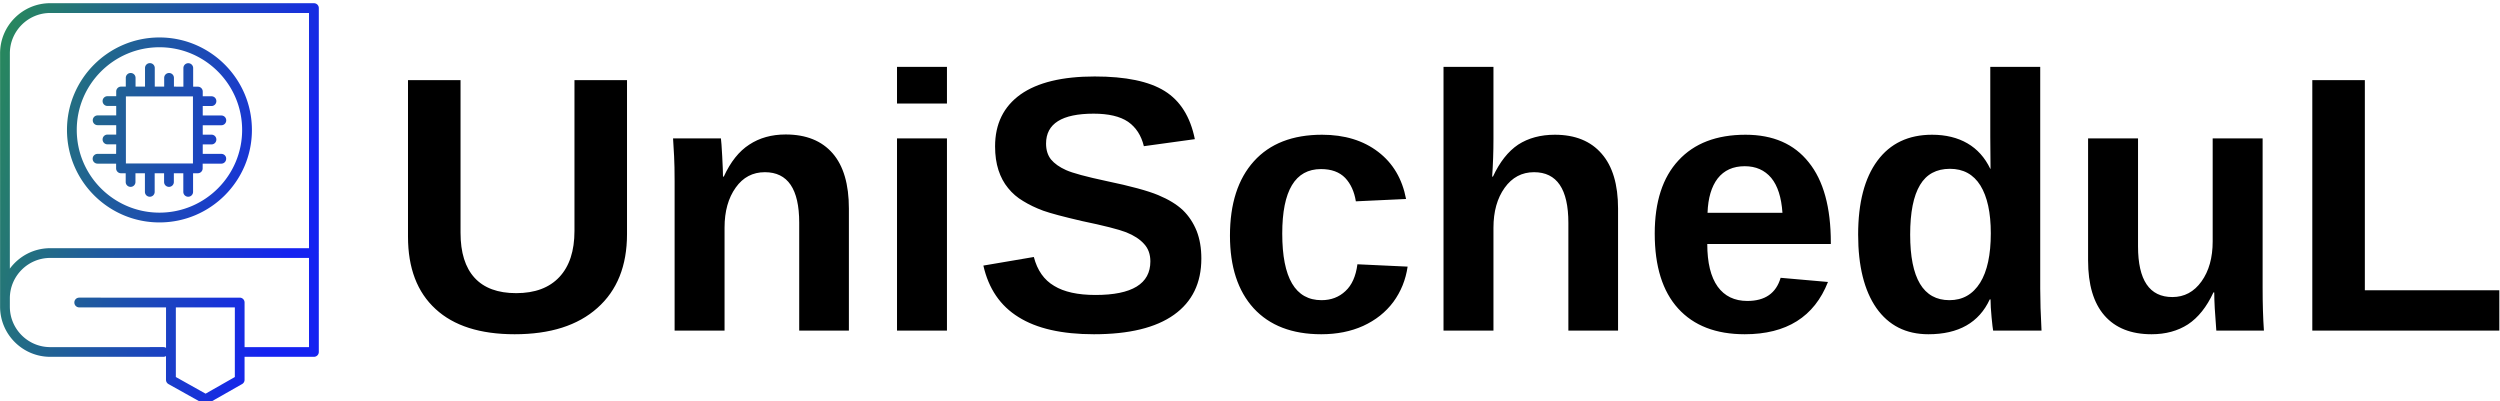 <svg data-v-423bf9ae="" xmlns="http://www.w3.org/2000/svg" viewBox="0 0 561 90" class="iconLeft"><!----><!----><!----><g data-v-423bf9ae="" id="97762a5a-d174-42bd-9f61-62c82ed37580" fill="#000000" transform="matrix(5.837,0,0,5.837,86.651,0.233)"><path d="M4.94 12.81L4.94 12.81Q2.95 12.81 1.90 11.84Q0.84 10.87 0.84 9.06L0.84 9.06L0.84 3.04L2.86 3.04L2.86 8.91Q2.86 10.05 3.40 10.64Q3.94 11.23 5.00 11.23L5.00 11.23Q6.08 11.23 6.66 10.61Q7.24 9.99 7.24 8.84L7.24 8.84L7.24 3.04L9.26 3.04L9.26 8.96Q9.26 10.79 8.12 11.80Q6.99 12.81 4.94 12.81ZM17.79 12.67L15.88 12.67L15.88 8.52Q15.88 6.58 14.56 6.58L14.56 6.58Q13.86 6.58 13.44 7.17Q13.01 7.77 13.01 8.71L13.01 8.71L13.01 12.67L11.09 12.67L11.09 6.93Q11.09 6.34 11.07 5.96Q11.05 5.58 11.03 5.28L11.03 5.28L12.87 5.28Q12.89 5.41 12.92 5.97Q12.95 6.54 12.95 6.75L12.95 6.75L12.98 6.75Q13.37 5.90 13.96 5.52Q14.55 5.13 15.36 5.13L15.36 5.13Q16.54 5.13 17.17 5.86Q17.79 6.58 17.79 7.98L17.79 7.98L17.79 12.67ZM21.56 3.94L19.64 3.94L19.64 2.53L21.56 2.53L21.56 3.94ZM21.56 12.67L19.64 12.67L19.64 5.28L21.56 5.28L21.56 12.67ZM31.34 9.90L31.34 9.90Q31.34 11.31 30.29 12.06Q29.24 12.81 27.21 12.81L27.21 12.81Q25.36 12.81 24.31 12.15Q23.26 11.50 22.96 10.17L22.96 10.17L24.90 9.84Q25.10 10.61 25.68 10.95Q26.25 11.30 27.27 11.30L27.27 11.30Q29.38 11.30 29.38 10.01L29.38 10.01Q29.38 9.60 29.14 9.34Q28.90 9.07 28.45 8.89Q28.01 8.72 26.76 8.46L26.76 8.46Q25.68 8.21 25.26 8.06Q24.83 7.90 24.49 7.69Q24.15 7.49 23.91 7.19Q23.67 6.90 23.54 6.50Q23.41 6.10 23.41 5.59L23.41 5.59Q23.41 4.29 24.39 3.59Q25.37 2.90 27.24 2.90L27.24 2.90Q29.03 2.90 29.93 3.46Q30.83 4.02 31.09 5.31L31.09 5.31L29.13 5.58Q28.98 4.96 28.52 4.64Q28.06 4.33 27.20 4.33L27.20 4.33Q25.37 4.33 25.37 5.48L25.37 5.48Q25.37 5.85 25.56 6.09Q25.76 6.33 26.14 6.50Q26.52 6.67 27.69 6.92L27.69 6.92Q29.08 7.21 29.68 7.46Q30.28 7.71 30.63 8.04Q30.97 8.37 31.16 8.84Q31.34 9.30 31.34 9.90ZM35.95 12.81L35.95 12.81Q34.27 12.81 33.35 11.81Q32.44 10.81 32.44 9.02L32.44 9.02Q32.44 7.18 33.36 6.16Q34.28 5.14 35.98 5.14L35.98 5.14Q37.28 5.14 38.14 5.80Q38.99 6.45 39.21 7.61L39.21 7.61L37.28 7.70Q37.19 7.14 36.87 6.80Q36.54 6.46 35.94 6.46L35.94 6.46Q34.45 6.46 34.45 8.94L34.45 8.94Q34.45 11.50 35.96 11.50L35.96 11.50Q36.51 11.50 36.88 11.15Q37.25 10.81 37.34 10.12L37.34 10.12L39.27 10.21Q39.16 10.97 38.72 11.57Q38.28 12.16 37.56 12.49Q36.85 12.81 35.95 12.81ZM42.52 6.75L42.55 6.75Q42.94 5.91 43.52 5.52Q44.11 5.14 44.93 5.14L44.93 5.14Q46.10 5.14 46.73 5.87Q47.36 6.59 47.36 7.98L47.36 7.98L47.36 12.67L45.45 12.67L45.45 8.53Q45.45 6.58 44.13 6.58L44.13 6.58Q43.43 6.58 43.00 7.18Q42.57 7.78 42.57 8.72L42.57 8.72L42.57 12.67L40.65 12.67L40.65 2.53L42.57 2.53L42.57 5.30Q42.57 6.04 42.52 6.75L42.52 6.75ZM52.23 12.81L52.23 12.81Q50.57 12.81 49.67 11.82Q48.77 10.83 48.77 8.94L48.77 8.94Q48.77 7.11 49.68 6.13Q50.59 5.14 52.26 5.14L52.26 5.14Q53.85 5.14 54.69 6.20Q55.54 7.25 55.54 9.29L55.54 9.29L55.54 9.34L50.79 9.34Q50.79 10.42 51.19 10.98Q51.59 11.53 52.33 11.53L52.33 11.53Q53.35 11.53 53.61 10.64L53.61 10.64L55.43 10.80Q54.64 12.81 52.23 12.81ZM52.23 6.35L52.23 6.35Q51.56 6.35 51.19 6.82Q50.83 7.29 50.80 8.14L50.80 8.14L53.68 8.14Q53.62 7.25 53.25 6.80Q52.87 6.35 52.23 6.35ZM63.64 12.67L61.78 12.67Q61.76 12.57 61.72 12.16Q61.68 11.74 61.68 11.47L61.68 11.47L61.65 11.47Q61.03 12.81 59.29 12.81L59.29 12.81Q58.00 12.81 57.29 11.80Q56.59 10.79 56.59 8.98L56.59 8.98Q56.59 7.14 57.33 6.14Q58.07 5.14 59.43 5.14L59.43 5.14Q60.22 5.14 60.79 5.47Q61.36 5.80 61.67 6.45L61.67 6.45L61.68 6.45L61.67 5.23L61.67 2.53L63.59 2.53L63.59 11.06Q63.59 11.74 63.64 12.67L63.64 12.67ZM61.69 8.93L61.69 8.93Q61.69 7.74 61.29 7.09Q60.89 6.45 60.12 6.45L60.12 6.45Q59.34 6.45 58.97 7.07Q58.59 7.70 58.59 8.98L58.59 8.98Q58.59 11.50 60.10 11.50L60.10 11.50Q60.86 11.50 61.28 10.83Q61.69 10.17 61.69 8.93ZM65.43 5.28L67.35 5.28L67.35 9.43Q67.35 11.38 68.67 11.38L68.67 11.38Q69.36 11.38 69.79 10.78Q70.22 10.18 70.22 9.24L70.22 9.24L70.22 5.28L72.14 5.28L72.14 11.02Q72.14 11.96 72.19 12.67L72.19 12.67L70.36 12.67Q70.28 11.69 70.28 11.20L70.28 11.20L70.25 11.20Q69.86 12.04 69.27 12.43Q68.68 12.81 67.87 12.81L67.87 12.81Q66.69 12.81 66.06 12.09Q65.43 11.37 65.43 9.97L65.43 9.97L65.43 5.28ZM81.24 12.67L74.05 12.67L74.05 3.04L76.07 3.04L76.07 11.12L81.24 11.12L81.24 12.67Z"></path></g><defs data-v-423bf9ae=""><linearGradient data-v-423bf9ae="" gradientTransform="rotate(25)" id="9fac327c-c630-43b1-8fd5-ea88543b07a4" x1="0%" y1="0%" x2="100%" y2="0%"><stop data-v-423bf9ae="" offset="0%" style="stop-color: rgb(40, 139, 88); stop-opacity: 1;"></stop><stop data-v-423bf9ae="" offset="100%" style="stop-color: rgb(21, 34, 241); stop-opacity: 1;"></stop></linearGradient></defs><g data-v-423bf9ae="" id="fa826eec-2048-4daa-8f2b-1f83d1ab545a" transform="matrix(1.016,0,0,1.016,-15.02,-5.094)" stroke="none" fill="url(#9fac327c-c630-43b1-8fd5-ea88543b07a4)"><path d="M85.199 6.8c0-.6-.48-1.077-1.078-1.077l-58.242-.004c-6.11 0-11.078 4.969-11.078 11.078v55.949c0 6.11 4.969 11.078 11.078 11.078h24.988c.21 0 .41-.059.578-.172v5.25c0 .39.211.75.55.941l7.661 4.282c.16.09.352.14.531.14s.371-.05.531-.14l7.532-4.282c.34-.191.55-.55.55-.941v-5.078h15.32c.602 0 1.079-.48 1.079-1.078V60.91c0-.051 0-.102-.012-.14.012-.052.012-.09.012-.142zM16.961 16.81c0-4.922 4-8.93 8.922-8.93H83.03v51.95H25.879c-3.66 0-6.898 1.78-8.922 4.519zm49.68 71.48l-6.45 3.672-6.57-3.68V72.91h13.031l-.003 15.379zm16.398-6.61H68.801v-9.851c0-.602-.48-1.078-1.078-1.078H32.282c-.602 0-1.078.48-1.078 1.078 0 .601.48 1.078 1.078 1.078h19.172v8.941a1.077 1.077 0 00-.578-.172l-24.996.004c-4.922 0-8.922-4-8.922-8.93v-1.84c0-4.921 4-8.929 8.922-8.929h57.148l.004 19.7zM40.43 42.2c0 .602.48 1.079 1.078 1.079h1.04v1.93c0 .6.48 1.077 1.077 1.077.602 0 1.078-.48 1.078-1.078v-1.93h2.09v4.11c0 .601.48 1.078 1.078 1.078.602 0 1.078-.48 1.078-1.078v-4.11h2.078v1.93c0 .602.481 1.078 1.079 1.078.601 0 1.078-.48 1.078-1.078v-1.93h2.09v4.11c0 .601.48 1.078 1.078 1.078.601 0 1.078-.48 1.078-1.078v-4.11h1.039c.601 0 1.078-.48 1.078-1.078V41.16h4.11c.6 0 1.077-.48 1.077-1.078.028-.601-.464-1.082-1.062-1.082h-4.11v-2.09h1.93c.602 0 1.078-.48 1.078-1.078 0-.601-.48-1.078-1.078-1.078h-1.93v-2.078h4.11c.601 0 1.078-.48 1.078-1.078 0-.602-.48-1.078-1.078-1.078h-4.11v-2.09h1.93c.602 0 1.078-.48 1.078-1.078 0-.602-.48-1.078-1.078-1.078h-1.93v-1.04c0-.6-.48-1.077-1.078-1.077h-1.039v-4.11c0-.601-.48-1.078-1.078-1.078-.601 0-1.078.48-1.078 1.078v4.11l-2.09-.016v-1.93c0-.601-.48-1.078-1.078-1.078-.601 0-1.078.48-1.078 1.078v1.93h-2.078v-4.11c0-.6-.48-1.077-1.078-1.077-.602 0-1.078.48-1.078 1.078v4.11h-2.09v-1.93c0-.602-.48-1.079-1.078-1.079-.602 0-1.078.48-1.078 1.078v1.93h-1.04c-.6 0-1.077.48-1.077 1.078v1.04h-1.93c-.602 0-1.078.48-1.078 1.077 0 .602.48 1.078 1.078 1.078h1.93v2.09h-4.102c-.602 0-1.078.48-1.078 1.078 0 .602.48 1.078 1.078 1.078h4.102v2.079h-1.93c-.602 0-1.078.48-1.078 1.078 0 .601.48 1.078 1.078 1.078h1.93L40.43 39h-4.102c-.601 0-1.078.48-1.078 1.078 0 .602.48 1.078 1.078 1.078h4.102zm2.16-15.89H57.4v14.808l-14.81.004zM50 54.14c11.262 0 20.422-9.16 20.422-20.422S61.262 13.288 50 13.288s-20.422 9.16-20.422 20.43c0 11.262 9.16 20.422 20.422 20.422zm0-38.69c10.07 0 18.262 8.199 18.262 18.27S60.071 51.98 50 51.98 31.738 43.79 31.738 33.72C31.731 23.641 39.93 15.45 50 15.45z"></path></g><!----></svg>